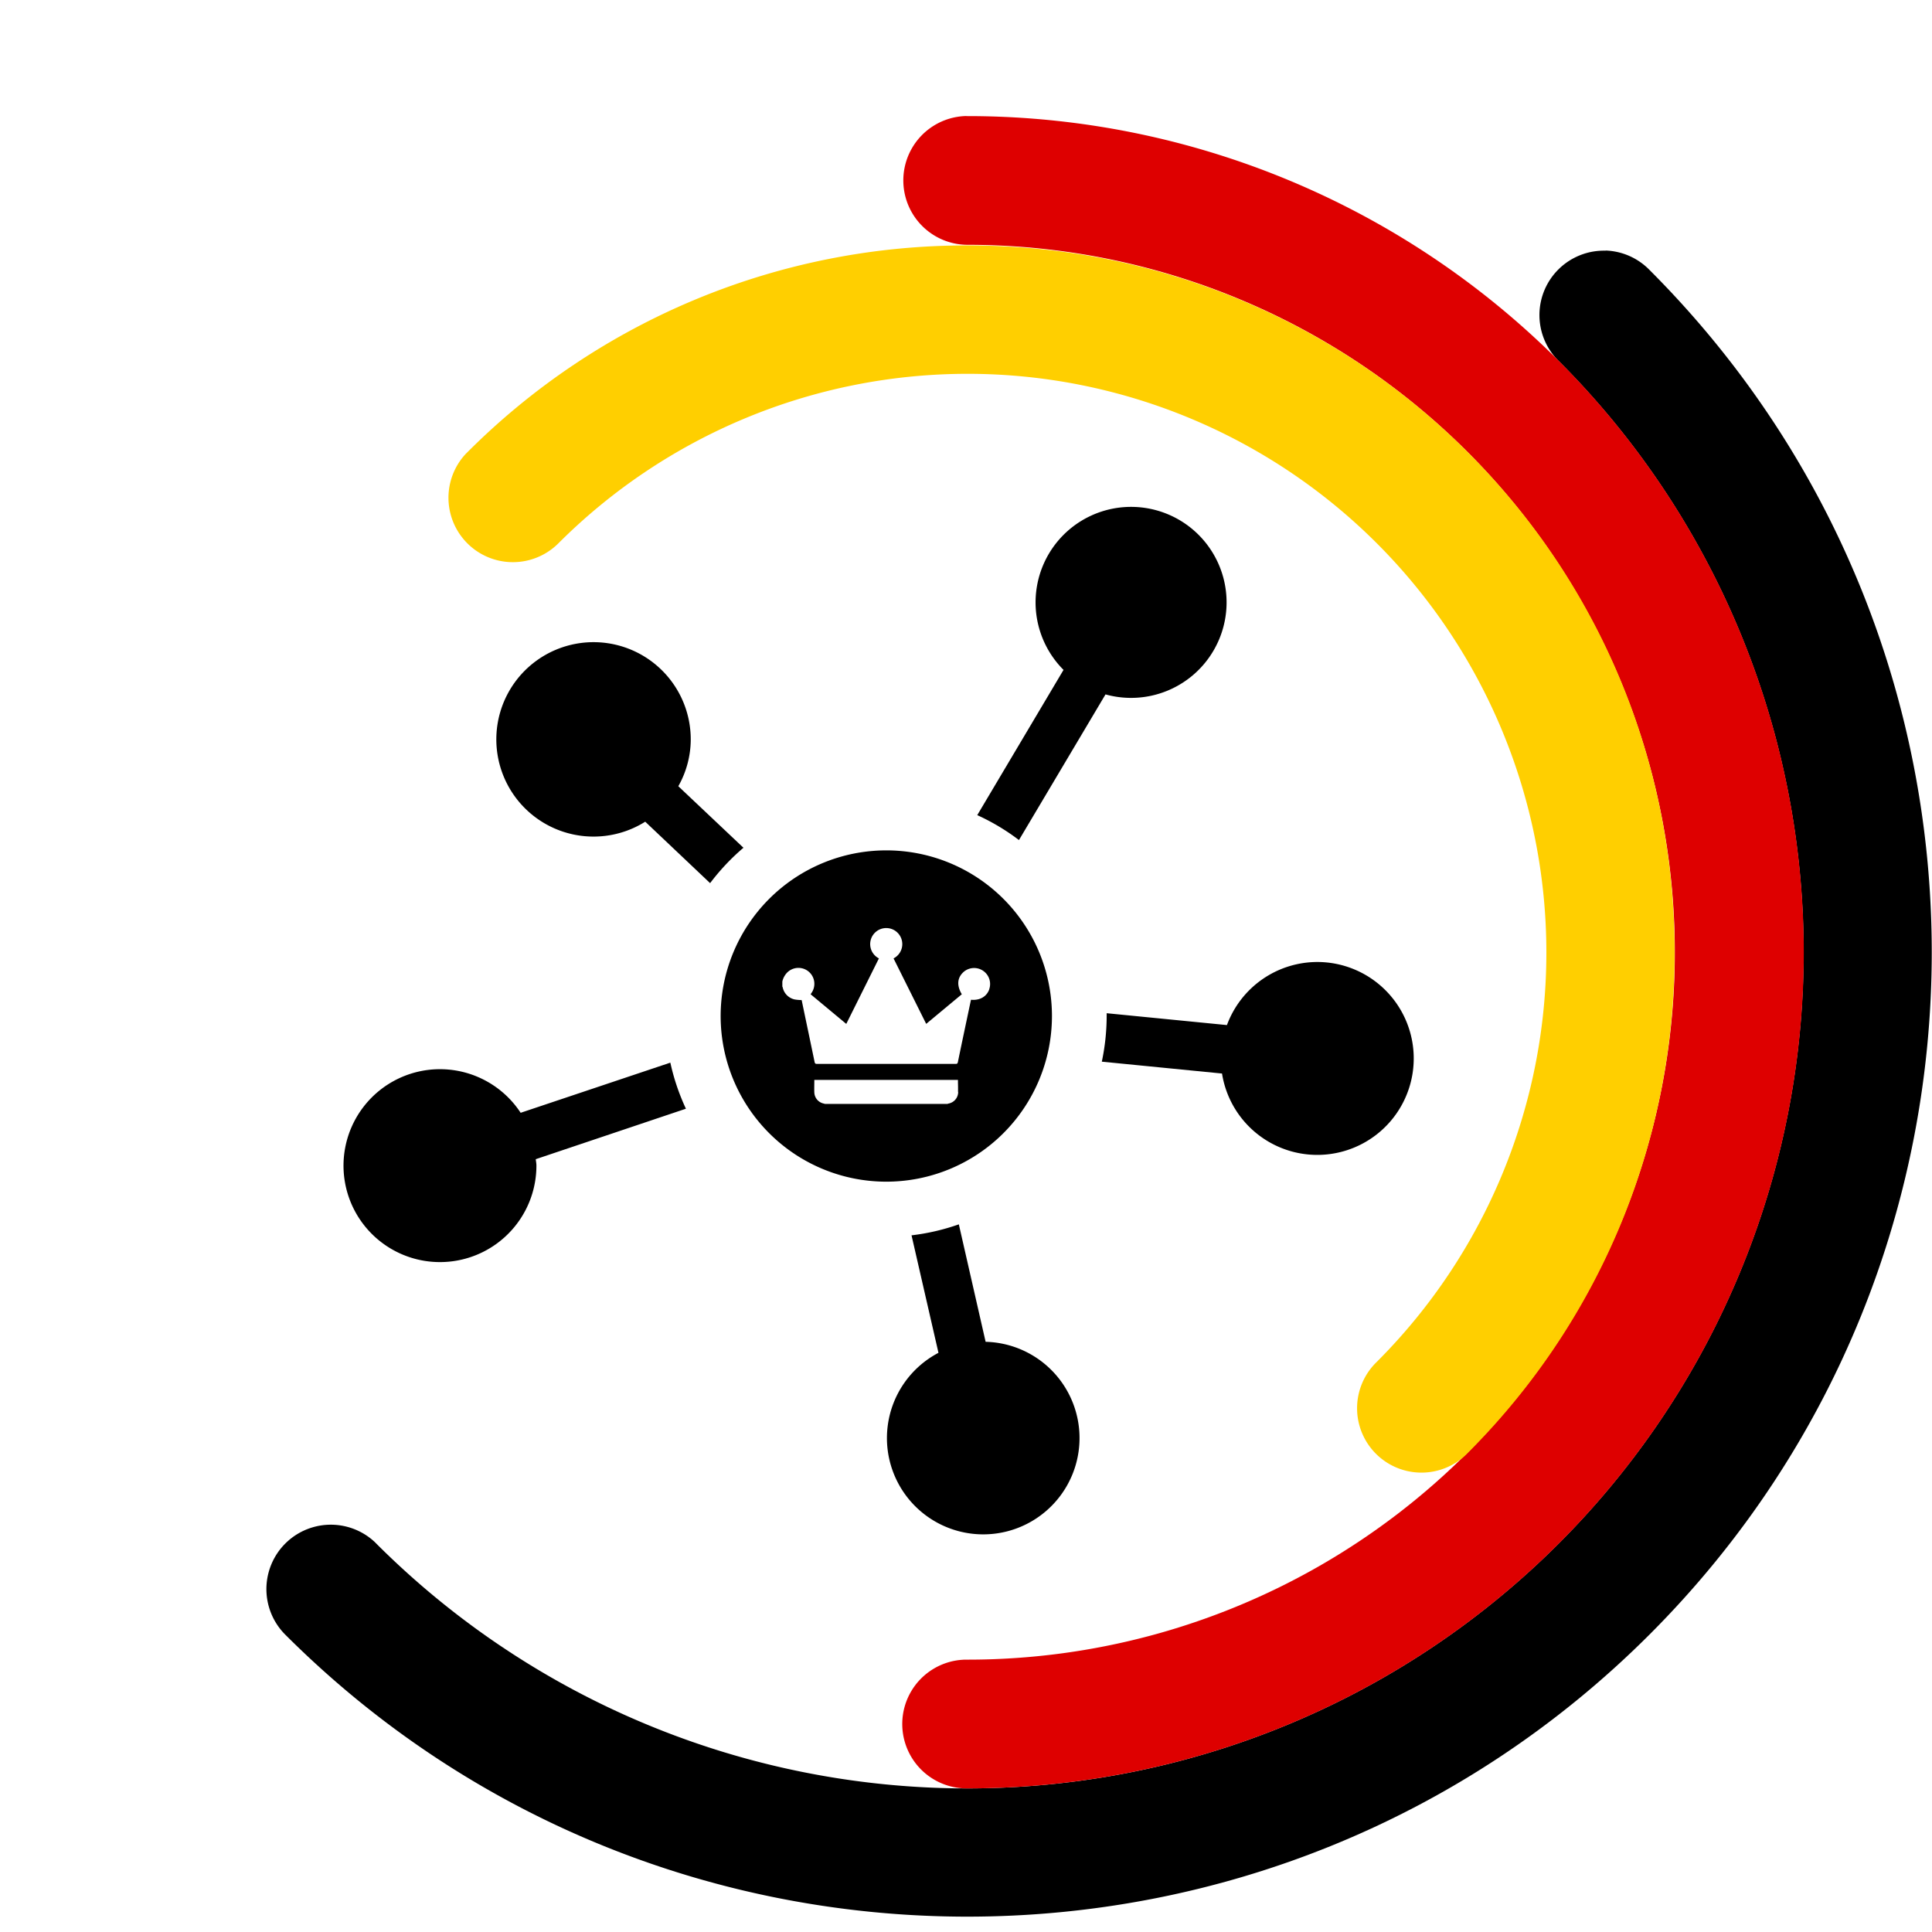 <svg xmlns="http://www.w3.org/2000/svg" viewBox="0 0 612.54 612.54"><defs><style>.cls-1{fill:#de0000;}.cls-2{fill:#ffcf00;}.cls-3{font-size:100px;font-family:HelveticaNeue-Bold, Helvetica Neue;font-weight:700;}.cls-4{letter-spacing:-0.02em;}.cls-5{font-family:HelveticaNeue-BoldItalic, Helvetica Neue;font-style:italic;}.cls-6{fill:none;}</style></defs><g id="Layer_2" data-name="Layer 2"><g id="Layer_1-2" data-name="Layer 1"><path d="M509,79.43a20.41,20.41,0,0,1,14,6.18c119.28,119.28,119.28,313.32,0,432.6s-313.32,119.29-432.61,0a20.42,20.42,0,0,1,28.44-29.3l.43.44A265.07,265.07,0,0,0,494.21,114.48a20.42,20.42,0,0,1,14.83-35Z"/><path class="cls-1" d="M306.79,36.81a265.1,265.1,0,0,1,0,530.2,20.41,20.41,0,1,1-.63-40.82h.64A224,224,0,0,0,500.92,414.06v0l0,0a224,224,0,0,0,0-224.24l0,0v0A224,224,0,0,0,306.8,77.62a20.42,20.42,0,0,1-.62-40.83A5.63,5.63,0,0,0,306.79,36.81Z"/><path class="cls-2" d="M306.79,77.82a223.69,223.69,0,0,1,158.65,65.62c87.34,87.33,87.32,229.67,0,317.13A20.41,20.41,0,1,1,436.29,432l.28-.28A183.48,183.48,0,1,0,177,172.3a20.42,20.42,0,0,1-29.31-28.43l.44-.43A223.43,223.43,0,0,1,306.79,77.82Z"/><path d="M235.71,268.78l-20.65-19.51A30.22,30.22,0,0,0,219,234.61a30.82,30.82,0,1,0-14.43,25.91L225.14,280A70.29,70.29,0,0,1,235.71,268.78Z"/><path d="M323.06,266.34l27.44-46.18a30.28,30.28,0,1,0-13.31-7.77l-27.35,46.05A68.72,68.72,0,0,1,323.06,266.34Z"/><path d="M417.7,305A30.59,30.59,0,0,0,389,325l-38.13-3.76c0,.29,0,.56,0,.85a70.25,70.25,0,0,1-1.54,14.51l38.11,3.76A30.58,30.58,0,1,0,417.7,305Z"/><path d="M312.49,425.42,304,388.18a69.61,69.61,0,0,1-15,3.48l8.54,37.25a30.53,30.53,0,1,0,15-3.49Z"/><path d="M212.53,336.91l-47.46,15.9a30.58,30.58,0,1,0,5,16.71c0-.71-.15-1.36-.21-2l47.61-16A69.85,69.85,0,0,1,212.53,336.91Z"/><path d="M281,269.61a52.52,52.52,0,1,0,52.52,52.52A52.51,52.51,0,0,0,281,269.61Zm22.79,76.57a3.74,3.74,0,0,1-3.11,3.71,2.15,2.15,0,0,0-.27.1H261.55l-.51-.14a3.73,3.73,0,0,1-2.86-3.49c-.05-1.24,0-2.47,0-3.71a2,2,0,0,1,0-.27h45.54v.87C303.75,344.22,303.76,345.2,303.74,346.18Zm9.86-32.53c-.82,2.33-3,3.59-5.8,3.32-.2.95-.41,1.92-.61,2.88-1.19,5.63-2.39,11.27-3.55,16.91-.1.46-.28.55-.71.55H259c-.48,0-.63-.15-.73-.6-1.32-6.38-2.67-12.76-4-19.13,0-.19-.09-.38-.13-.51a13.79,13.79,0,0,1-2.17-.19,4.94,4.94,0,0,1-3.78-3.68c0-.15-.1-.29-.15-.44V311.2a5.92,5.92,0,0,1,1.57-2.89,5.05,5.05,0,0,1,7.68,6.49l-.28.43,11.3,9.4,10.35-20.77a5.09,5.09,0,1,1,4.64,0l10.35,20.76,11.29-9.39c-1.61-2.71-1.47-5.1.38-6.9a5.07,5.07,0,0,1,8.31,5.31Z"/><circle class="cls-6" cx="304.21" cy="304.21" r="304.21"/></g></g></svg>